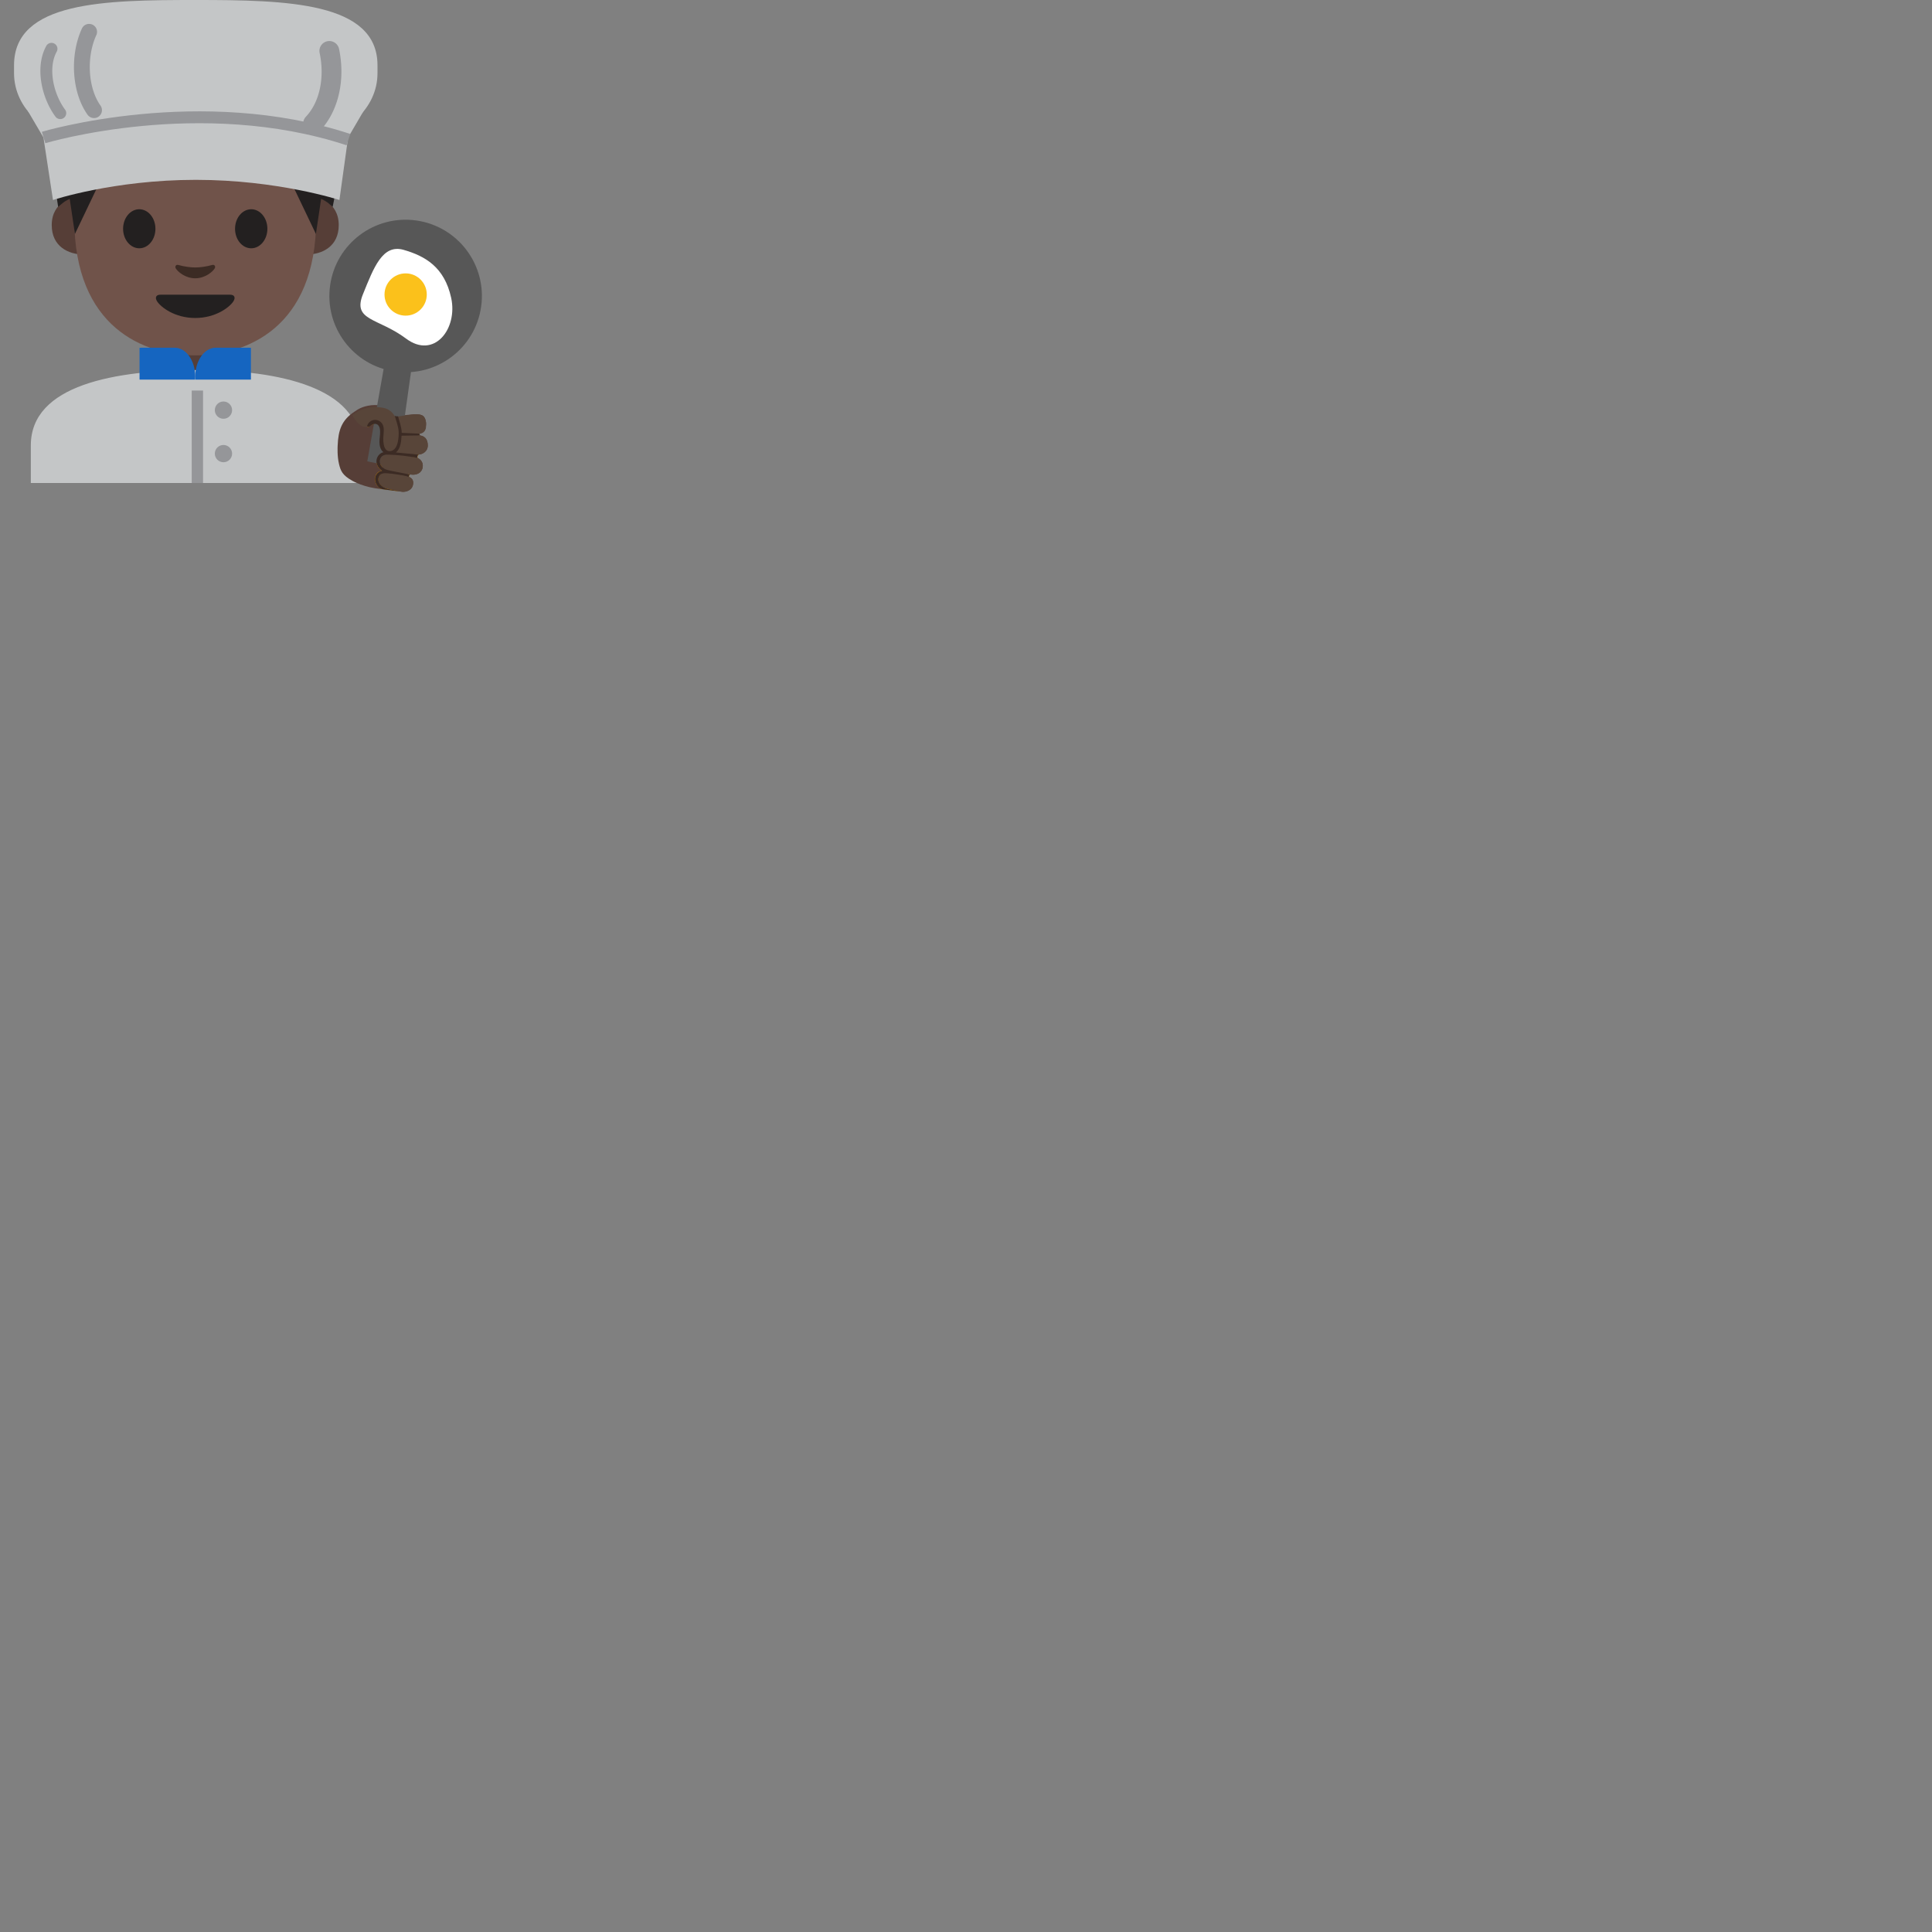 <svg xmlns="http://www.w3.org/2000/svg" version="1.1" viewBox="0 0 512 512" fill="currentColor"><rect x="0" y="0" width="512" height="512" fill="#808080" stroke="none"/><path fill="#563e37" d="M51.69 90.18h-9.08v9.59c0 4.34 3.7 7.86 8.26 7.86h1.65c4.56 0 8.26-3.52 8.26-7.86v-9.59zm32.19-37.9s5.89 1.02 5.89 7.37c0 5.6-4.3 7.81-8.6 7.81V52.28zm-64.28 0s-5.89 1.02-5.89 7.37c0 5.6 4.3 7.81 8.6 7.81V52.28z"/><path fill="#70534a" d="M51.74 10.72c-25.4 0-32.04 19.69-32.04 47.35c0 28.68 18.43 36.1 32.04 36.1c13.41 0 32.04-7.2 32.04-36.1c0-27.66-6.64-47.35-32.04-47.35"/><path fill="#232020" d="M41.19 60.63c0 2.86-1.91 5.17-4.28 5.17c-2.36 0-4.29-2.32-4.29-5.17c0-2.86 1.92-5.18 4.29-5.18c2.37.01 4.28 2.32 4.28 5.18m21.1 0c0 2.86 1.91 5.17 4.29 5.17c2.36 0 4.28-2.32 4.28-5.17c0-2.86-1.92-5.18-4.28-5.18c-2.38.01-4.29 2.32-4.29 5.18M61.01 78.1H42.47c-1.06 0-1.52.71-.82 1.79c.98 1.5 4.64 4.38 10.09 4.38s9.11-2.88 10.09-4.38c.7-1.07.25-1.79-.82-1.79"/><path fill="#3c2b24" d="M56.22 70.22c-1.58.45-3.22.66-4.48.66s-2.9-.22-4.48-.66c-.67-.19-.94.45-.7.87c.5.88 2.52 2.66 5.18 2.66c2.66 0 4.68-1.78 5.18-2.66c.24-.42-.02-1.06-.7-.87"/><path fill="#232020" d="M52.51 7.1s-.5-.02-.71-.01c-.21 0-.71.01-.71.01c-27.41.53-33.55 17.22-35.67 28.46c-1.86 9.86.01 19.28.01 19.28s.44-.45 1.24-1.08c.86-.67 1.81-1.04 1.81-1.04L19.86 62l9.13-19.08c.06-.12.18-.19.31-.17l5.41.6c5.44.6 10.91.9 16.37.91v.01c.24 0 .47-.01.71-.01s.47.01.71.01v-.01c5.46-.02 10.93-.31 16.37-.91l5.41-.6c.13-.01.25.06.31.17L83.72 62l1.38-9.28s.95.38 1.81 1.04c.81.63 1.24 1.08 1.24 1.08s1.89-8.05 1.89-19.17C90.05 24.23 79.91 7.63 52.51 7.1"/><path fill="#c4c6c7" d="M8.17 118.03V128h87.14v-9.97c0-15.17-21.15-20-43.01-19.97c-21.71.02-44.13 3.9-44.13 19.97"/><g fill="#1565c0"><path d="M46.33 92.15h-8.87c-.16 0-.32.01-.48.03v8.42h14.73c.02-.27.03-.54.03-.81c0-4.2-2.43-7.64-5.41-7.64"/><path d="M57.15 92.15h8.87c.16 0 .32.01.48.03v8.42H51.77c-.02-.27-.03-.54-.03-.81c0-4.2 2.44-7.64 5.41-7.64"/></g><path fill="#959699" d="M50.81 103.5h3V128h-3z"/><circle cx="59.22" cy="108.69" r="2.29" fill="#959699"/><circle cx="59.22" cy="120.21" r="2.29" fill="#959699"/><path fill="#563e37" d="M101.86 107.61c1.5.37 2.46 1.43 3.13 2.75c1.67-.3 4.55-.6 5.39-.58c.99.03 2.3.14 2.52 2.17c.14 1.32-.36 2.41-2.05 2.57c-.63.06-1.28.1-1.92.13l.23.74c.59-.01 1.12-.03 1.53-.03c1.71-.02 2.68.89 2.68 2.7c0 1.59-1.37 2.34-2.37 2.4c-.53.03-2.01-.05-3.47-.19l-.15.31l-.06.09c.92.14 1.8.29 2.42.4c1.67.3 2.47 1.41 2.28 2.73c-.23 1.6-1.66 2.04-2.65 2.01c-.74-.02-3.34-.43-5.08-.8l-.34.49c.12.02.25.04.39.06c.02 0 .04.01.07.01l.35.06c.03 0 .05.01.08.01c.14.02.28.05.42.07h.02c.15.02.3.05.45.08c.03 0 .06.01.08.01l.35.06c.05.01.09.02.14.02c.1.02.2.04.29.05l.15.03c.1.02.19.04.28.05l.14.03c.13.03.27.05.39.08c1.53.32 2.11 1.01 1.92 2.22c-.26 1.7-1.97 2.08-2.88 1.99c-.91-.08-3.97-.71-4.97-1.15l-.18-.09l-.35.5c-4.5-.3-7.73-2.18-7.73-2.18c-2.64-1.48-3.08-2.62-3.52-4.43c-.5-2.06-.38-4.5-.36-4.88c.16-4.1 1.07-6.75 4.38-8.95c.8-.53 1.97-1.46 4.56-1.76c1-.1 2.44-.03 3.44.22"/><path fill="#e49500" d="M105.6 114.42s.04-2.06-.61-4.06l.72-.13s.51 1.42.69 3.52c.03.34.04.65.04.95l.64-.04l4.29-.24s-.32.06-.32.54c0 .2.12.33.21.41c-.18-.02-.38-.04-.58-.03l-4.26.11c-.01.12-.01.24-.02.37c-.1 1.74-.51 3.41-1.48 4.05c3.22.38 6.08.57 6.08.57c-.56.23-.32.91-.32.91c-2.17-.59-7.43-.9-7.43-.9c-2.22-.19-2.52 1.31-2.52 1.31c-.41 1.81 1.56 2.64 1.56 2.64c.26.15 2.61.62 4.29.94l1.68.31l.47.09c-.05-.01-.25-.02-.33.31c-.04.16 0 .27.03.34c-.25-.11-.55-.21-.9-.28c-.79-.16-3.18-.55-3.36-.58l-.6-.08c-1.98-.26-2.46.09-2.46.09c-1.1.58-.78 1.98-.78 1.98c.24 1.35 1.73 1.77 1.73 1.77c.57.17 3.59.9 3.59.9l-4.57-.6c-.32-.1-.44-.25-.62-.39c-1.61-1.32-.93-3.11-.93-3.11c.25-.69.77-1 .77-1c.31-.19.67-.29 1.04-.33c-1.87-.99-1.57-2.99-1.57-2.99c.24-1.23 1.13-1.75 1.83-1.97c-.06-.05-.13-.1-.19-.16c0 0-1.2-.79-.76-4.18c.15-1.14.13-1.3.01-2.02c0 0-.43-1.54-1.71-1.05c0 0-.43.11-1.1.64c0 0-.54.42-.53-.24c0-.2.14-.56.41-.87c0 0 .28-.33.97-.52c0 0 1.79-.71 2.68 1.08c.47.94.38 1.56.23 2.52c0 0-.28 3.03.51 4c0 0 .78.89 2.03.34c.01.02 1.71-.92 1.45-4.92"/><g fill="#575757"><circle cx="107.5" cy="78.44" r="20.21" transform="rotate(-82.004 107.499 78.441)"/><path d="m105.37 123.94l-8.03-1.68l5.8-32.83l6.92.97z"/></g><path fill="#fff" d="M119.57 78.95c1.79 8.23-4.55 16.33-11.96 10.78c-7.41-5.54-14.3-4.67-11.42-11.77c2.88-7.1 5.19-13.36 10.8-11.74c5.61 1.62 10.79 4.5 12.58 12.73"/><circle cx="107.5" cy="78.05" r="5.6" fill="#fbc11b"/><path fill="#584539" d="M110.89 120.45h.11c.99-.06 2.36-.81 2.37-2.4c0-1.74-.89-2.64-2.48-2.69l-.07-.37l.52-.03c.88-.21 1.34-.74 1.5-1.42c.06-.1.08-1.24.07-1.37c-.08-1.07-.47-1.57-.47-1.57c-.4-1.02-2.86-.79-2.86-.79l-4.49.6c-.16-.05-.32-.1-.47-.15c-.65-1.02-1.52-1.81-2.77-2.12c-1-.24-2.43-.32-3.44-.2c-2.59.3-3.76 1.23-4.56 1.76c-.17.11-.31.23-.46.35c.91 1.65 2.29 3.38 3.98 3.09c.11-.25.29-.51.37-.6c.36-.39.86-.67 1.39-.73c.83-.1 1.69.31 2.14 1.01c.7 1.08-.11 2.51-.16 3.8c-.02.61.48 1.2.6 1.8c.11.57.33 1.17.82 1.48c.03.02.08.02.11.04c-.03.1-.1.3-.18.56c-.32.02-.63.08-.9.23c-.62.34-.94 1.09-.86 1.78c.06.51.33.98.71 1.33c-.24.78-.44 1.48-.54 1.89c-.69.53-.76 1.66-.28 2.41c.5.79 1.42 1.22 2.33 1.45c.91.23 1.85.31 2.74.61c-.05-.01-.09-.01-.14-.02c.45.08.83.14 1.07.16c.9.08 2.62-.3 2.88-1.99c.15-.97-.21-1.6-1.14-1.98c-.07-.25-.19-.53-.26-.74c.17.03.35.07.52.1c.33.04.61.07.78.07c.99.03 2.43-.41 2.65-2.01c.15-1.06-.34-1.97-1.4-2.45c-.39-.08-.79-.14-1.18-.21c.16-.26.32-.52.48-.77z"/><path fill="#3c2b24" d="M111.33 115.39c-.14-.18-.17-.47-.17-.47h-.03c-.36-.03-4.67-.21-4.67-.21c-.02-1.39-.59-3.05-.98-4.38c-.26-.03-.57 0-.84-.09c.34 1.31.97 2.84 1.01 4.18c.03.9-.03 1.79-.22 2.67c-.15.71-.39 1.43-.91 1.94s-1.37.72-1.98.33c-.49-.31-.7-.91-.82-1.48c-.12-.6-.17-1.21-.14-1.81c.05-1.29.4-2.7-.29-3.78c-.45-.7-1.32-1.11-2.14-1.01c-.53.06-1.03.34-1.39.73c-.17.19-.83 1.13-.15 1.15c.19 0 .36-.13.51-.25c.46-.37 1.04-.71 1.61-.54c.7.21.97 1.06 1 1.79c.04 1-.17 1.99-.17 2.98c0 1 .27 2.07 1.04 2.7c-1.04.23-1.81 1.26-1.84 2.33c-.03 1.07.64 2.09 1.57 2.61c-.87.02-1.63.72-1.86 1.56c-.23.84.03 1.76.56 2.45c.23.3.51.56.85.72c.07.03.15.05.23.07l.32-.46l-.11.15l-.22.31c.23.07.48.11.72.15c.14.02.28.04.43.05c1.09.14 2.18.28 3.27.41c.05.01.09.01.14.02c-.89-.3-1.83-.38-2.74-.61c-.91-.23-1.82-.66-2.33-1.45c-.5-.79-.41-2 .38-2.49c.48-.3 1.07-.28 1.63-.24c.89.06 1.77.17 2.65.31c.24.04.48.08.71.12l.18.03c.05.01.09.02.14.02c.1.02.2.04.29.05l.15.03c.1.02.19.04.28.05l.14.03c.13.03.27.05.39.08c.27.06.49.13.7.2c.06.02.13.03.19.05c-.14-.23.03-.58.29-.62l-.14-.03l-4.89-.96c-.64-.13-1.3-.26-1.85-.59c-.6-.36-1.06-.98-1.15-1.68c-.09-.7.24-1.45.86-1.78c.47-.26 1.03-.25 1.57-.24c2.51.08 5.02.37 7.49.86c.02 0 .05.01.07.01c-.16-.31 0-.75.32-.89c-.04 0-.08-.01-.11-.01c-1.98-.18-3.96-.37-5.94-.55c1.21-1.06 1.39-2.85 1.48-4.45c0-.01 4.71-.07 4.91-.07"/><path fill="none" d="M90.87 38.43c-25.77 7.3-53.73 7.3-79.5 0V7.39h79.5z"/><path fill="#c4c6c7" d="M81.22 36.44H22.55c-10.36 0-18.83-7.66-18.83-17.03v-2.1C3.72.33 27.8 0 51.88 0s48.16.5 48.16 17.31v2.1c.01 9.36-8.47 17.03-18.82 17.03"/><path fill="#c4c6c7" d="m7.39 29.42l4.12 7.02h80.74l4.3-7.36z"/><path fill="#c4c6c7" d="M89.95 53s-16.31-5.34-38.06-5.34S14.04 53 14.04 53l-2.53-16.57s16.13-4.44 40.31-4.44s40.43 4.44 40.43 4.44z"/><path fill="#959699" d="M15.97 31.56c-.48 0-.96-.22-1.27-.64c-3.54-4.77-5.6-12.96-2.44-18.74c.42-.77 1.38-1.04 2.14-.63c.76.42 1.05 1.38.63 2.14c-2.44 4.46-.79 11.31 2.21 15.35a1.58 1.58 0 0 1-1.27 2.52m8.95-.27a2.1 2.1 0 0 1-1.71-.88c-4.17-5.83-4.81-15.66-1.5-22.86a2.103 2.103 0 0 1 3.82 1.76c-2.69 5.84-2.2 14.04 1.1 18.66c.67.95.46 2.26-.49 2.93c-.37.27-.8.39-1.22.39m58.05 4.09c-.65 0-1.3-.24-1.8-.72c-1.06-1-1.1-2.66-.11-3.72c3.64-3.85 5.03-10.33 3.65-16.9c-.3-1.42.61-2.81 2.03-3.11c1.42-.29 2.81.61 3.11 2.03c1.73 8.24-.17 16.51-4.97 21.6c-.52.54-1.21.82-1.91.82"/><path fill="#959699" d="M91.85 38.5c-38.76-12.76-79.43-.67-79.84-.55l-.92-3.02c.42-.13 42.04-12.5 81.74.57z"/></svg>